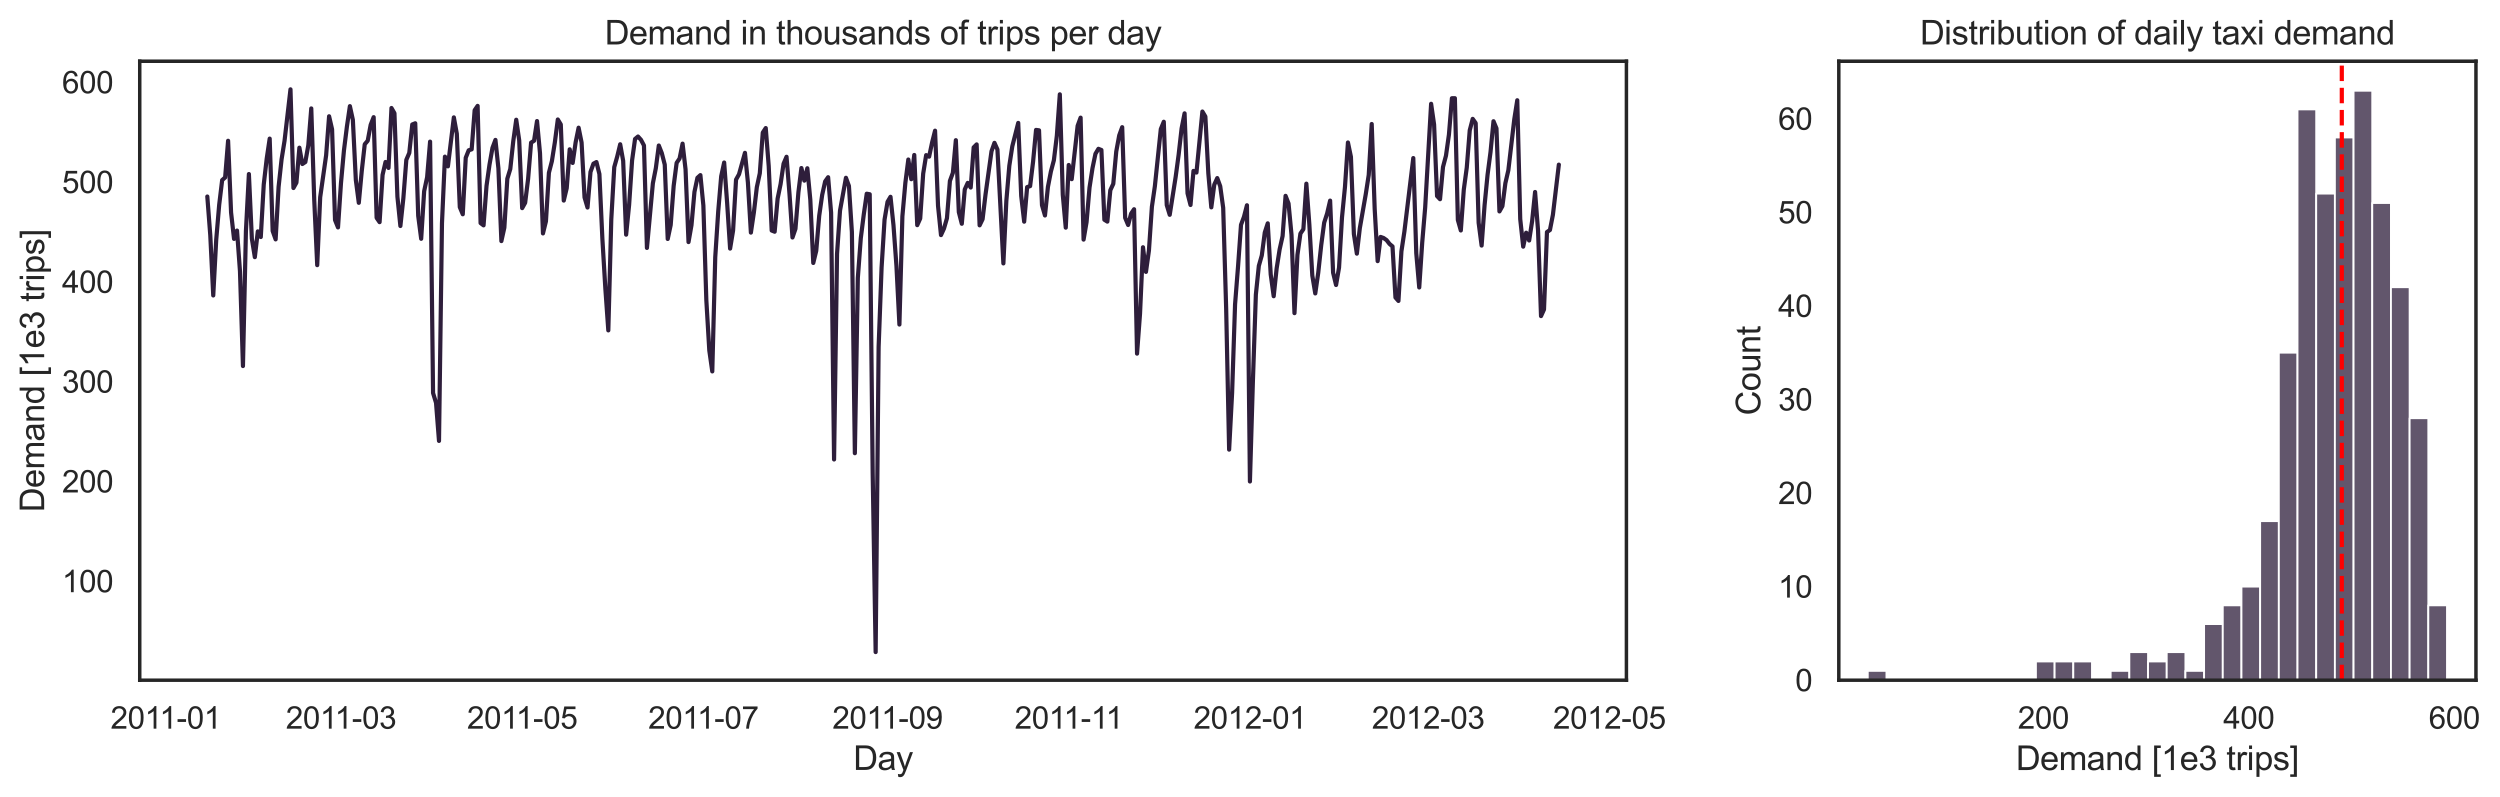 <?xml version="1.0" encoding="utf-8" standalone="no"?>
<!DOCTYPE svg PUBLIC "-//W3C//DTD SVG 1.1//EN"
  "http://www.w3.org/Graphics/SVG/1.1/DTD/svg11.dtd">
<svg xmlns:xlink="http://www.w3.org/1999/xlink" width="895.675pt" height="285.57pt" viewBox="0 0 895.675 285.57" xmlns="http://www.w3.org/2000/svg" version="1.1">
 <defs>
  <style type="text/css">*{stroke-linejoin: round; stroke-linecap: butt}</style>
 </defs>
 <g id="figure_1">
  <g id="patch_1">
   <path d="M 0 285.57 
L 895.675 285.57 
L 895.675 0 
L 0 0 
z
" style="fill: #ffffff"/>
  </g>
  <g id="axes_1">
   <g id="patch_2">
    <path d="M 50.061 243.696 
L 582.697 243.696 
L 582.697 21.936 
L 50.061 21.936 
z
" style="fill: #ffffff"/>
   </g>
   <g id="matplotlib.axis_1">
    <g id="xtick_1">
     <g id="text_1">
      <!-- 2011-01 -->
      <g style="fill: #262626" transform="translate(39.596 261.069) scale(0.11 -0.11)">
       <defs>
        <path id="ArialMT-32" d="M 3222 541 
L 3222 0 
L 194 0 
Q 188 203 259 391 
Q 375 700 629 1000 
Q 884 1300 1366 1694 
Q 2113 2306 2375 2664 
Q 2638 3022 2638 3341 
Q 2638 3675 2398 3904 
Q 2159 4134 1775 4134 
Q 1369 4134 1125 3890 
Q 881 3647 878 3216 
L 300 3275 
Q 359 3922 746 4261 
Q 1134 4600 1788 4600 
Q 2447 4600 2831 4234 
Q 3216 3869 3216 3328 
Q 3216 3053 3103 2787 
Q 2991 2522 2730 2228 
Q 2469 1934 1863 1422 
Q 1356 997 1212 845 
Q 1069 694 975 541 
L 3222 541 
z
" transform="scale(0.016)"/>
        <path id="ArialMT-30" d="M 266 2259 
Q 266 3072 433 3567 
Q 600 4063 929 4331 
Q 1259 4600 1759 4600 
Q 2128 4600 2406 4451 
Q 2684 4303 2865 4023 
Q 3047 3744 3150 3342 
Q 3253 2941 3253 2259 
Q 3253 1453 3087 958 
Q 2922 463 2592 192 
Q 2263 -78 1759 -78 
Q 1097 -78 719 397 
Q 266 969 266 2259 
z
M 844 2259 
Q 844 1131 1108 757 
Q 1372 384 1759 384 
Q 2147 384 2411 759 
Q 2675 1134 2675 2259 
Q 2675 3391 2411 3762 
Q 2147 4134 1753 4134 
Q 1366 4134 1134 3806 
Q 844 3388 844 2259 
z
" transform="scale(0.016)"/>
        <path id="ArialMT-31" d="M 2384 0 
L 1822 0 
L 1822 3584 
Q 1619 3391 1289 3197 
Q 959 3003 697 2906 
L 697 3450 
Q 1169 3672 1522 3987 
Q 1875 4303 2022 4600 
L 2384 4600 
L 2384 0 
z
" transform="scale(0.016)"/>
        <path id="ArialMT-2d" d="M 203 1375 
L 203 1941 
L 1931 1941 
L 1931 1375 
L 203 1375 
z
" transform="scale(0.016)"/>
       </defs>
       <use xlink:href="#ArialMT-32"/>
       <use xlink:href="#ArialMT-30" x="55.615"/>
       <use xlink:href="#ArialMT-31" x="111.23"/>
       <use xlink:href="#ArialMT-31" x="159.471"/>
       <use xlink:href="#ArialMT-2d" x="215.086"/>
       <use xlink:href="#ArialMT-30" x="248.387"/>
       <use xlink:href="#ArialMT-31" x="304.002"/>
      </g>
     </g>
    </g>
    <g id="xtick_2">
     <g id="text_2">
      <!-- 2011-03 -->
      <g style="fill: #262626" transform="translate(102.384 261.069) scale(0.11 -0.11)">
       <defs>
        <path id="ArialMT-33" d="M 269 1209 
L 831 1284 
Q 928 806 1161 595 
Q 1394 384 1728 384 
Q 2125 384 2398 659 
Q 2672 934 2672 1341 
Q 2672 1728 2419 1979 
Q 2166 2231 1775 2231 
Q 1616 2231 1378 2169 
L 1441 2663 
Q 1497 2656 1531 2656 
Q 1891 2656 2178 2843 
Q 2466 3031 2466 3422 
Q 2466 3731 2256 3934 
Q 2047 4138 1716 4138 
Q 1388 4138 1169 3931 
Q 950 3725 888 3313 
L 325 3413 
Q 428 3978 793 4289 
Q 1159 4600 1703 4600 
Q 2078 4600 2393 4439 
Q 2709 4278 2876 4000 
Q 3044 3722 3044 3409 
Q 3044 3113 2884 2869 
Q 2725 2625 2413 2481 
Q 2819 2388 3044 2092 
Q 3269 1797 3269 1353 
Q 3269 753 2831 336 
Q 2394 -81 1725 -81 
Q 1122 -81 723 278 
Q 325 638 269 1209 
z
" transform="scale(0.016)"/>
       </defs>
       <use xlink:href="#ArialMT-32"/>
       <use xlink:href="#ArialMT-30" x="55.615"/>
       <use xlink:href="#ArialMT-31" x="111.23"/>
       <use xlink:href="#ArialMT-31" x="159.471"/>
       <use xlink:href="#ArialMT-2d" x="215.086"/>
       <use xlink:href="#ArialMT-30" x="248.387"/>
       <use xlink:href="#ArialMT-33" x="304.002"/>
      </g>
     </g>
    </g>
    <g id="xtick_3">
     <g id="text_3">
      <!-- 2011-05 -->
      <g style="fill: #262626" transform="translate(167.301 261.069) scale(0.11 -0.11)">
       <defs>
        <path id="ArialMT-35" d="M 266 1200 
L 856 1250 
Q 922 819 1161 601 
Q 1400 384 1738 384 
Q 2144 384 2425 690 
Q 2706 997 2706 1503 
Q 2706 1984 2436 2262 
Q 2166 2541 1728 2541 
Q 1456 2541 1237 2417 
Q 1019 2294 894 2097 
L 366 2166 
L 809 4519 
L 3088 4519 
L 3088 3981 
L 1259 3981 
L 1013 2750 
Q 1425 3038 1878 3038 
Q 2478 3038 2890 2622 
Q 3303 2206 3303 1553 
Q 3303 931 2941 478 
Q 2500 -78 1738 -78 
Q 1113 -78 717 272 
Q 322 622 266 1200 
z
" transform="scale(0.016)"/>
       </defs>
       <use xlink:href="#ArialMT-32"/>
       <use xlink:href="#ArialMT-30" x="55.615"/>
       <use xlink:href="#ArialMT-31" x="111.23"/>
       <use xlink:href="#ArialMT-31" x="159.471"/>
       <use xlink:href="#ArialMT-2d" x="215.086"/>
       <use xlink:href="#ArialMT-30" x="248.387"/>
       <use xlink:href="#ArialMT-35" x="304.002"/>
      </g>
     </g>
    </g>
    <g id="xtick_4">
     <g id="text_4">
      <!-- 2011-07 -->
      <g style="fill: #262626" transform="translate(232.218 261.069) scale(0.11 -0.11)">
       <defs>
        <path id="ArialMT-37" d="M 303 3981 
L 303 4522 
L 3269 4522 
L 3269 4084 
Q 2831 3619 2401 2847 
Q 1972 2075 1738 1259 
Q 1569 684 1522 0 
L 944 0 
Q 953 541 1156 1306 
Q 1359 2072 1739 2783 
Q 2119 3494 2547 3981 
L 303 3981 
z
" transform="scale(0.016)"/>
       </defs>
       <use xlink:href="#ArialMT-32"/>
       <use xlink:href="#ArialMT-30" x="55.615"/>
       <use xlink:href="#ArialMT-31" x="111.23"/>
       <use xlink:href="#ArialMT-31" x="159.471"/>
       <use xlink:href="#ArialMT-2d" x="215.086"/>
       <use xlink:href="#ArialMT-30" x="248.387"/>
       <use xlink:href="#ArialMT-37" x="304.002"/>
      </g>
     </g>
    </g>
    <g id="xtick_5">
     <g id="text_5">
      <!-- 2011-09 -->
      <g style="fill: #262626" transform="translate(298.199 261.069) scale(0.11 -0.11)">
       <defs>
        <path id="ArialMT-39" d="M 350 1059 
L 891 1109 
Q 959 728 1153 556 
Q 1347 384 1650 384 
Q 1909 384 2104 503 
Q 2300 622 2425 820 
Q 2550 1019 2634 1356 
Q 2719 1694 2719 2044 
Q 2719 2081 2716 2156 
Q 2547 1888 2255 1720 
Q 1963 1553 1622 1553 
Q 1053 1553 659 1965 
Q 266 2378 266 3053 
Q 266 3750 677 4175 
Q 1088 4600 1706 4600 
Q 2153 4600 2523 4359 
Q 2894 4119 3086 3673 
Q 3278 3228 3278 2384 
Q 3278 1506 3087 986 
Q 2897 466 2520 194 
Q 2144 -78 1638 -78 
Q 1100 -78 759 220 
Q 419 519 350 1059 
z
M 2653 3081 
Q 2653 3566 2395 3850 
Q 2138 4134 1775 4134 
Q 1400 4134 1122 3828 
Q 844 3522 844 3034 
Q 844 2597 1108 2323 
Q 1372 2050 1759 2050 
Q 2150 2050 2401 2323 
Q 2653 2597 2653 3081 
z
" transform="scale(0.016)"/>
       </defs>
       <use xlink:href="#ArialMT-32"/>
       <use xlink:href="#ArialMT-30" x="55.615"/>
       <use xlink:href="#ArialMT-31" x="111.23"/>
       <use xlink:href="#ArialMT-31" x="159.471"/>
       <use xlink:href="#ArialMT-2d" x="215.086"/>
       <use xlink:href="#ArialMT-30" x="248.387"/>
       <use xlink:href="#ArialMT-39" x="304.002"/>
      </g>
     </g>
    </g>
    <g id="xtick_6">
     <g id="text_6">
      <!-- 2011-11 -->
      <g style="fill: #262626" transform="translate(363.521 261.069) scale(0.11 -0.11)">
       <use xlink:href="#ArialMT-32"/>
       <use xlink:href="#ArialMT-30" x="55.615"/>
       <use xlink:href="#ArialMT-31" x="111.23"/>
       <use xlink:href="#ArialMT-31" x="159.471"/>
       <use xlink:href="#ArialMT-2d" x="215.086"/>
       <use xlink:href="#ArialMT-31" x="248.387"/>
       <use xlink:href="#ArialMT-31" x="296.627"/>
      </g>
     </g>
    </g>
    <g id="xtick_7">
     <g id="text_7">
      <!-- 2012-01 -->
      <g style="fill: #262626" transform="translate(427.627 261.069) scale(0.11 -0.11)">
       <use xlink:href="#ArialMT-32"/>
       <use xlink:href="#ArialMT-30" x="55.615"/>
       <use xlink:href="#ArialMT-31" x="111.23"/>
       <use xlink:href="#ArialMT-32" x="166.846"/>
       <use xlink:href="#ArialMT-2d" x="222.461"/>
       <use xlink:href="#ArialMT-30" x="255.762"/>
       <use xlink:href="#ArialMT-31" x="311.377"/>
      </g>
     </g>
    </g>
    <g id="xtick_8">
     <g id="text_8">
      <!-- 2012-03 -->
      <g style="fill: #262626" transform="translate(491.479 261.069) scale(0.11 -0.11)">
       <use xlink:href="#ArialMT-32"/>
       <use xlink:href="#ArialMT-30" x="55.615"/>
       <use xlink:href="#ArialMT-31" x="111.23"/>
       <use xlink:href="#ArialMT-32" x="166.846"/>
       <use xlink:href="#ArialMT-2d" x="222.461"/>
       <use xlink:href="#ArialMT-30" x="255.762"/>
       <use xlink:href="#ArialMT-33" x="311.377"/>
      </g>
     </g>
    </g>
    <g id="xtick_9">
     <g id="text_9">
      <!-- 2012-05 -->
      <g style="fill: #262626" transform="translate(556.396 261.069) scale(0.11 -0.11)">
       <use xlink:href="#ArialMT-32"/>
       <use xlink:href="#ArialMT-30" x="55.615"/>
       <use xlink:href="#ArialMT-31" x="111.23"/>
       <use xlink:href="#ArialMT-32" x="166.846"/>
       <use xlink:href="#ArialMT-2d" x="222.461"/>
       <use xlink:href="#ArialMT-30" x="255.762"/>
       <use xlink:href="#ArialMT-35" x="311.377"/>
      </g>
     </g>
    </g>
    <g id="text_10">
     <!-- Day -->
     <g style="fill: #262626" transform="translate(305.71 275.845) scale(0.12 -0.12)">
      <defs>
       <path id="ArialMT-44" d="M 494 0 
L 494 4581 
L 2072 4581 
Q 2606 4581 2888 4516 
Q 3281 4425 3559 4188 
Q 3922 3881 4101 3404 
Q 4281 2928 4281 2316 
Q 4281 1794 4159 1391 
Q 4038 988 3847 723 
Q 3656 459 3429 307 
Q 3203 156 2883 78 
Q 2563 0 2147 0 
L 494 0 
z
M 1100 541 
L 2078 541 
Q 2531 541 2789 625 
Q 3047 709 3200 863 
Q 3416 1078 3536 1442 
Q 3656 1806 3656 2325 
Q 3656 3044 3420 3430 
Q 3184 3816 2847 3947 
Q 2603 4041 2063 4041 
L 1100 4041 
L 1100 541 
z
" transform="scale(0.016)"/>
       <path id="ArialMT-61" d="M 2588 409 
Q 2275 144 1986 34 
Q 1697 -75 1366 -75 
Q 819 -75 525 192 
Q 231 459 231 875 
Q 231 1119 342 1320 
Q 453 1522 633 1644 
Q 813 1766 1038 1828 
Q 1203 1872 1538 1913 
Q 2219 1994 2541 2106 
Q 2544 2222 2544 2253 
Q 2544 2597 2384 2738 
Q 2169 2928 1744 2928 
Q 1347 2928 1158 2789 
Q 969 2650 878 2297 
L 328 2372 
Q 403 2725 575 2942 
Q 747 3159 1072 3276 
Q 1397 3394 1825 3394 
Q 2250 3394 2515 3294 
Q 2781 3194 2906 3042 
Q 3031 2891 3081 2659 
Q 3109 2516 3109 2141 
L 3109 1391 
Q 3109 606 3145 398 
Q 3181 191 3288 0 
L 2700 0 
Q 2613 175 2588 409 
z
M 2541 1666 
Q 2234 1541 1622 1453 
Q 1275 1403 1131 1340 
Q 988 1278 909 1158 
Q 831 1038 831 891 
Q 831 666 1001 516 
Q 1172 366 1500 366 
Q 1825 366 2078 508 
Q 2331 650 2450 897 
Q 2541 1088 2541 1459 
L 2541 1666 
z
" transform="scale(0.016)"/>
       <path id="ArialMT-79" d="M 397 -1278 
L 334 -750 
Q 519 -800 656 -800 
Q 844 -800 956 -737 
Q 1069 -675 1141 -563 
Q 1194 -478 1313 -144 
Q 1328 -97 1363 -6 
L 103 3319 
L 709 3319 
L 1400 1397 
Q 1534 1031 1641 628 
Q 1738 1016 1872 1384 
L 2581 3319 
L 3144 3319 
L 1881 -56 
Q 1678 -603 1566 -809 
Q 1416 -1088 1222 -1217 
Q 1028 -1347 759 -1347 
Q 597 -1347 397 -1278 
z
" transform="scale(0.016)"/>
      </defs>
      <use xlink:href="#ArialMT-44"/>
      <use xlink:href="#ArialMT-61" x="72.217"/>
      <use xlink:href="#ArialMT-79" x="127.832"/>
     </g>
    </g>
   </g>
   <g id="matplotlib.axis_2">
    <g id="ytick_1">
     <g id="text_11">
      <!-- 100 -->
      <g style="fill: #262626" transform="translate(22.21 212.178) scale(0.11 -0.11)">
       <use xlink:href="#ArialMT-31"/>
       <use xlink:href="#ArialMT-30" x="55.615"/>
       <use xlink:href="#ArialMT-30" x="111.23"/>
      </g>
     </g>
    </g>
    <g id="ytick_2">
     <g id="text_12">
      <!-- 200 -->
      <g style="fill: #262626" transform="translate(22.21 176.425) scale(0.11 -0.11)">
       <use xlink:href="#ArialMT-32"/>
       <use xlink:href="#ArialMT-30" x="55.615"/>
       <use xlink:href="#ArialMT-30" x="111.23"/>
      </g>
     </g>
    </g>
    <g id="ytick_3">
     <g id="text_13">
      <!-- 300 -->
      <g style="fill: #262626" transform="translate(22.21 140.672) scale(0.11 -0.11)">
       <use xlink:href="#ArialMT-33"/>
       <use xlink:href="#ArialMT-30" x="55.615"/>
       <use xlink:href="#ArialMT-30" x="111.23"/>
      </g>
     </g>
    </g>
    <g id="ytick_4">
     <g id="text_14">
      <!-- 400 -->
      <g style="fill: #262626" transform="translate(22.21 104.919) scale(0.11 -0.11)">
       <defs>
        <path id="ArialMT-34" d="M 2069 0 
L 2069 1097 
L 81 1097 
L 81 1613 
L 2172 4581 
L 2631 4581 
L 2631 1613 
L 3250 1613 
L 3250 1097 
L 2631 1097 
L 2631 0 
L 2069 0 
z
M 2069 1613 
L 2069 3678 
L 634 1613 
L 2069 1613 
z
" transform="scale(0.016)"/>
       </defs>
       <use xlink:href="#ArialMT-34"/>
       <use xlink:href="#ArialMT-30" x="55.615"/>
       <use xlink:href="#ArialMT-30" x="111.23"/>
      </g>
     </g>
    </g>
    <g id="ytick_5">
     <g id="text_15">
      <!-- 500 -->
      <g style="fill: #262626" transform="translate(22.21 69.166) scale(0.11 -0.11)">
       <use xlink:href="#ArialMT-35"/>
       <use xlink:href="#ArialMT-30" x="55.615"/>
       <use xlink:href="#ArialMT-30" x="111.23"/>
      </g>
     </g>
    </g>
    <g id="ytick_6">
     <g id="text_16">
      <!-- 600 -->
      <g style="fill: #262626" transform="translate(22.21 33.413) scale(0.11 -0.11)">
       <defs>
        <path id="ArialMT-36" d="M 3184 3459 
L 2625 3416 
Q 2550 3747 2413 3897 
Q 2184 4138 1850 4138 
Q 1581 4138 1378 3988 
Q 1113 3794 959 3422 
Q 806 3050 800 2363 
Q 1003 2672 1297 2822 
Q 1591 2972 1913 2972 
Q 2475 2972 2870 2558 
Q 3266 2144 3266 1488 
Q 3266 1056 3080 686 
Q 2894 316 2569 119 
Q 2244 -78 1831 -78 
Q 1128 -78 684 439 
Q 241 956 241 2144 
Q 241 3472 731 4075 
Q 1159 4600 1884 4600 
Q 2425 4600 2770 4297 
Q 3116 3994 3184 3459 
z
M 888 1484 
Q 888 1194 1011 928 
Q 1134 663 1356 523 
Q 1578 384 1822 384 
Q 2178 384 2434 671 
Q 2691 959 2691 1453 
Q 2691 1928 2437 2201 
Q 2184 2475 1800 2475 
Q 1419 2475 1153 2201 
Q 888 1928 888 1484 
z
" transform="scale(0.016)"/>
       </defs>
       <use xlink:href="#ArialMT-36"/>
       <use xlink:href="#ArialMT-30" x="55.615"/>
       <use xlink:href="#ArialMT-30" x="111.23"/>
      </g>
     </g>
    </g>
    <g id="text_17">
     <!-- Demand [1e3 trips] -->
     <g style="fill: #262626" transform="translate(15.825 183.504) rotate(-90) scale(0.12 -0.12)">
      <defs>
       <path id="ArialMT-65" d="M 2694 1069 
L 3275 997 
Q 3138 488 2766 206 
Q 2394 -75 1816 -75 
Q 1088 -75 661 373 
Q 234 822 234 1631 
Q 234 2469 665 2931 
Q 1097 3394 1784 3394 
Q 2450 3394 2872 2941 
Q 3294 2488 3294 1666 
Q 3294 1616 3291 1516 
L 816 1516 
Q 847 969 1125 678 
Q 1403 388 1819 388 
Q 2128 388 2347 550 
Q 2566 713 2694 1069 
z
M 847 1978 
L 2700 1978 
Q 2663 2397 2488 2606 
Q 2219 2931 1791 2931 
Q 1403 2931 1139 2672 
Q 875 2413 847 1978 
z
" transform="scale(0.016)"/>
       <path id="ArialMT-6d" d="M 422 0 
L 422 3319 
L 925 3319 
L 925 2853 
Q 1081 3097 1340 3245 
Q 1600 3394 1931 3394 
Q 2300 3394 2536 3241 
Q 2772 3088 2869 2813 
Q 3263 3394 3894 3394 
Q 4388 3394 4653 3120 
Q 4919 2847 4919 2278 
L 4919 0 
L 4359 0 
L 4359 2091 
Q 4359 2428 4304 2576 
Q 4250 2725 4106 2815 
Q 3963 2906 3769 2906 
Q 3419 2906 3187 2673 
Q 2956 2441 2956 1928 
L 2956 0 
L 2394 0 
L 2394 2156 
Q 2394 2531 2256 2718 
Q 2119 2906 1806 2906 
Q 1569 2906 1367 2781 
Q 1166 2656 1075 2415 
Q 984 2175 984 1722 
L 984 0 
L 422 0 
z
" transform="scale(0.016)"/>
       <path id="ArialMT-6e" d="M 422 0 
L 422 3319 
L 928 3319 
L 928 2847 
Q 1294 3394 1984 3394 
Q 2284 3394 2536 3286 
Q 2788 3178 2913 3003 
Q 3038 2828 3088 2588 
Q 3119 2431 3119 2041 
L 3119 0 
L 2556 0 
L 2556 2019 
Q 2556 2363 2490 2533 
Q 2425 2703 2258 2804 
Q 2091 2906 1866 2906 
Q 1506 2906 1245 2678 
Q 984 2450 984 1813 
L 984 0 
L 422 0 
z
" transform="scale(0.016)"/>
       <path id="ArialMT-64" d="M 2575 0 
L 2575 419 
Q 2259 -75 1647 -75 
Q 1250 -75 917 144 
Q 584 363 401 755 
Q 219 1147 219 1656 
Q 219 2153 384 2558 
Q 550 2963 881 3178 
Q 1213 3394 1622 3394 
Q 1922 3394 2156 3267 
Q 2391 3141 2538 2938 
L 2538 4581 
L 3097 4581 
L 3097 0 
L 2575 0 
z
M 797 1656 
Q 797 1019 1065 703 
Q 1334 388 1700 388 
Q 2069 388 2326 689 
Q 2584 991 2584 1609 
Q 2584 2291 2321 2609 
Q 2059 2928 1675 2928 
Q 1300 2928 1048 2622 
Q 797 2316 797 1656 
z
" transform="scale(0.016)"/>
       <path id="ArialMT-20" transform="scale(0.016)"/>
       <path id="ArialMT-5b" d="M 434 -1272 
L 434 4581 
L 1675 4581 
L 1675 4116 
L 997 4116 
L 997 -806 
L 1675 -806 
L 1675 -1272 
L 434 -1272 
z
" transform="scale(0.016)"/>
       <path id="ArialMT-74" d="M 1650 503 
L 1731 6 
Q 1494 -44 1306 -44 
Q 1000 -44 831 53 
Q 663 150 594 308 
Q 525 466 525 972 
L 525 2881 
L 113 2881 
L 113 3319 
L 525 3319 
L 525 4141 
L 1084 4478 
L 1084 3319 
L 1650 3319 
L 1650 2881 
L 1084 2881 
L 1084 941 
Q 1084 700 1114 631 
Q 1144 563 1211 522 
Q 1278 481 1403 481 
Q 1497 481 1650 503 
z
" transform="scale(0.016)"/>
       <path id="ArialMT-72" d="M 416 0 
L 416 3319 
L 922 3319 
L 922 2816 
Q 1116 3169 1280 3281 
Q 1444 3394 1641 3394 
Q 1925 3394 2219 3213 
L 2025 2691 
Q 1819 2813 1613 2813 
Q 1428 2813 1281 2702 
Q 1134 2591 1072 2394 
Q 978 2094 978 1738 
L 978 0 
L 416 0 
z
" transform="scale(0.016)"/>
       <path id="ArialMT-69" d="M 425 3934 
L 425 4581 
L 988 4581 
L 988 3934 
L 425 3934 
z
M 425 0 
L 425 3319 
L 988 3319 
L 988 0 
L 425 0 
z
" transform="scale(0.016)"/>
       <path id="ArialMT-70" d="M 422 -1272 
L 422 3319 
L 934 3319 
L 934 2888 
Q 1116 3141 1344 3267 
Q 1572 3394 1897 3394 
Q 2322 3394 2647 3175 
Q 2972 2956 3137 2557 
Q 3303 2159 3303 1684 
Q 3303 1175 3120 767 
Q 2938 359 2589 142 
Q 2241 -75 1856 -75 
Q 1575 -75 1351 44 
Q 1128 163 984 344 
L 984 -1272 
L 422 -1272 
z
M 931 1641 
Q 931 1000 1190 694 
Q 1450 388 1819 388 
Q 2194 388 2461 705 
Q 2728 1022 2728 1688 
Q 2728 2322 2467 2637 
Q 2206 2953 1844 2953 
Q 1484 2953 1207 2617 
Q 931 2281 931 1641 
z
" transform="scale(0.016)"/>
       <path id="ArialMT-73" d="M 197 991 
L 753 1078 
Q 800 744 1014 566 
Q 1228 388 1613 388 
Q 2000 388 2187 545 
Q 2375 703 2375 916 
Q 2375 1106 2209 1216 
Q 2094 1291 1634 1406 
Q 1016 1563 777 1677 
Q 538 1791 414 1992 
Q 291 2194 291 2438 
Q 291 2659 392 2848 
Q 494 3038 669 3163 
Q 800 3259 1026 3326 
Q 1253 3394 1513 3394 
Q 1903 3394 2198 3281 
Q 2494 3169 2634 2976 
Q 2775 2784 2828 2463 
L 2278 2388 
Q 2241 2644 2061 2787 
Q 1881 2931 1553 2931 
Q 1166 2931 1000 2803 
Q 834 2675 834 2503 
Q 834 2394 903 2306 
Q 972 2216 1119 2156 
Q 1203 2125 1616 2013 
Q 2213 1853 2448 1751 
Q 2684 1650 2818 1456 
Q 2953 1263 2953 975 
Q 2953 694 2789 445 
Q 2625 197 2315 61 
Q 2006 -75 1616 -75 
Q 969 -75 630 194 
Q 291 463 197 991 
z
" transform="scale(0.016)"/>
       <path id="ArialMT-5d" d="M 1363 -1272 
L 122 -1272 
L 122 -806 
L 800 -806 
L 800 4116 
L 122 4116 
L 122 4581 
L 1363 4581 
L 1363 -1272 
z
" transform="scale(0.016)"/>
      </defs>
      <use xlink:href="#ArialMT-44"/>
      <use xlink:href="#ArialMT-65" x="72.217"/>
      <use xlink:href="#ArialMT-6d" x="127.832"/>
      <use xlink:href="#ArialMT-61" x="211.133"/>
      <use xlink:href="#ArialMT-6e" x="266.748"/>
      <use xlink:href="#ArialMT-64" x="322.363"/>
      <use xlink:href="#ArialMT-20" x="377.979"/>
      <use xlink:href="#ArialMT-5b" x="405.762"/>
      <use xlink:href="#ArialMT-31" x="433.545"/>
      <use xlink:href="#ArialMT-65" x="489.16"/>
      <use xlink:href="#ArialMT-33" x="544.775"/>
      <use xlink:href="#ArialMT-20" x="600.391"/>
      <use xlink:href="#ArialMT-74" x="628.174"/>
      <use xlink:href="#ArialMT-72" x="655.957"/>
      <use xlink:href="#ArialMT-69" x="689.258"/>
      <use xlink:href="#ArialMT-70" x="711.475"/>
      <use xlink:href="#ArialMT-73" x="767.09"/>
      <use xlink:href="#ArialMT-5d" x="817.09"/>
     </g>
    </g>
   </g>
   <g id="line2d_1">
    <path d="M 74.272 70.412 
L 75.336 84.286 
L 76.4 105.847 
L 77.464 85.888 
L 78.529 73.368 
L 79.593 64.527 
L 80.657 63.588 
L 81.721 50.436 
L 82.786 76.139 
L 83.85 85.585 
L 84.914 82.612 
L 85.978 97.185 
L 87.042 131.138 
L 88.107 82.749 
L 89.171 62.362 
L 90.235 85.535 
L 91.299 92.125 
L 92.363 82.906 
L 93.428 84.918 
L 94.492 66.102 
L 95.556 56.824 
L 96.62 49.668 
L 97.684 82.742 
L 98.749 85.759 
L 99.813 66.937 
L 100.877 57.1 
L 101.941 50.451 
L 104.07 32.016 
L 105.134 67.356 
L 106.198 65.432 
L 107.262 52.917 
L 108.327 58.759 
L 109.391 58.049 
L 110.455 52.048 
L 111.519 38.85 
L 112.583 71.693 
L 113.648 94.993 
L 114.712 70.666 
L 116.84 55.652 
L 117.904 41.663 
L 118.969 46.312 
L 120.033 78.826 
L 121.097 81.471 
L 122.161 65.592 
L 123.225 53.893 
L 124.29 45.329 
L 125.354 38.034 
L 126.418 42.936 
L 127.482 64.474 
L 128.546 72.661 
L 129.611 61.222 
L 130.675 51.679 
L 131.739 50.426 
L 132.803 44.714 
L 133.868 41.979 
L 134.932 78.044 
L 135.996 79.589 
L 137.06 62.664 
L 138.124 58.037 
L 139.189 60.164 
L 140.253 38.7 
L 141.317 40.561 
L 142.381 70.475 
L 143.445 80.96 
L 144.51 71.03 
L 145.574 57.263 
L 146.638 54.781 
L 147.702 44.599 
L 148.766 44.171 
L 149.831 77.336 
L 150.895 85.544 
L 151.959 68.507 
L 153.023 63.494 
L 154.087 50.746 
L 155.152 140.799 
L 156.216 144.322 
L 157.28 157.96 
L 158.344 79.982 
L 159.409 56.126 
L 160.473 59.592 
L 162.601 42.058 
L 163.665 47.929 
L 164.73 74.205 
L 165.794 76.763 
L 166.858 56.521 
L 167.922 53.848 
L 168.986 53.495 
L 170.051 39.493 
L 171.115 37.942 
L 172.179 79.921 
L 173.243 80.735 
L 174.307 66.569 
L 175.372 58.986 
L 176.436 52.979 
L 177.5 50.128 
L 178.564 60.32 
L 179.628 86.371 
L 180.693 81.559 
L 181.757 64.016 
L 182.821 60.533 
L 183.885 50.602 
L 184.95 42.906 
L 186.014 50.279 
L 187.078 74.561 
L 188.142 72.653 
L 189.206 64.058 
L 190.271 51.101 
L 191.335 50.434 
L 192.399 43.372 
L 193.463 54.861 
L 194.527 83.625 
L 195.592 79.295 
L 196.656 61.902 
L 197.72 57.759 
L 198.784 51.009 
L 199.848 42.813 
L 200.913 44.581 
L 201.977 71.856 
L 203.041 67.398 
L 204.105 53.498 
L 205.169 58.37 
L 206.234 50.984 
L 207.298 45.752 
L 208.362 51.052 
L 209.426 70.734 
L 210.491 74.344 
L 211.555 61.609 
L 212.619 58.639 
L 213.683 58.064 
L 214.747 62.359 
L 215.812 85.506 
L 216.876 103.336 
L 217.94 118.36 
L 219.004 78.588 
L 220.068 59.88 
L 221.133 56.081 
L 222.197 51.686 
L 223.261 57.618 
L 224.325 84.068 
L 225.389 73.44 
L 226.454 57.477 
L 227.518 49.795 
L 228.582 48.914 
L 229.646 50.097 
L 230.71 52.106 
L 231.775 88.818 
L 233.903 65.681 
L 234.967 60.248 
L 236.032 52.133 
L 237.096 54.839 
L 238.16 58.975 
L 239.224 85.608 
L 240.288 80.599 
L 241.353 66.596 
L 242.417 58.355 
L 243.481 56.776 
L 244.545 51.467 
L 245.609 60.669 
L 246.674 86.721 
L 247.738 80.661 
L 248.802 68.753 
L 249.866 63.702 
L 250.93 62.74 
L 251.995 73.619 
L 253.059 107.567 
L 254.123 125.554 
L 255.187 133.059 
L 256.251 92.136 
L 257.316 75.748 
L 258.38 63.161 
L 259.444 58.227 
L 260.508 72.702 
L 261.573 89.055 
L 262.637 82.614 
L 263.701 64.348 
L 264.765 62.446 
L 266.894 54.762 
L 267.958 65.458 
L 269.022 83.329 
L 270.086 76.151 
L 271.15 67.062 
L 272.215 62.078 
L 273.279 47.518 
L 274.343 45.887 
L 275.407 59.509 
L 276.471 82.584 
L 277.536 83.013 
L 278.6 71.129 
L 279.664 65.945 
L 280.728 58.648 
L 281.792 56.171 
L 282.857 69.547 
L 283.921 85.082 
L 284.985 81.985 
L 286.049 68.862 
L 287.114 60.208 
L 288.178 64.715 
L 289.242 60.289 
L 290.306 71.535 
L 291.37 94.207 
L 292.435 89.845 
L 293.499 77.283 
L 294.563 69.824 
L 295.627 64.997 
L 296.691 63.497 
L 297.756 76.159 
L 298.82 164.61 
L 299.884 90.936 
L 300.948 75.465 
L 303.077 63.699 
L 304.141 66.608 
L 305.205 83.104 
L 306.269 162.364 
L 307.334 99.575 
L 308.398 85.319 
L 309.462 76.854 
L 310.526 69.406 
L 311.59 69.595 
L 312.655 169.485 
L 313.719 233.616 
L 314.783 124.305 
L 315.847 95.807 
L 316.911 78.664 
L 317.976 72.323 
L 319.04 70.513 
L 320.104 80.668 
L 321.168 95.272 
L 322.232 116.269 
L 323.297 77.512 
L 324.361 65.534 
L 325.425 57.152 
L 326.489 64.202 
L 327.553 55.524 
L 328.618 80.664 
L 329.682 78.285 
L 330.746 62.231 
L 331.81 55.582 
L 332.875 56.122 
L 333.939 51.064 
L 335.003 46.825 
L 336.067 73.734 
L 337.131 84.225 
L 338.196 81.897 
L 339.26 78.209 
L 340.324 64.819 
L 341.388 61.898 
L 342.452 50.228 
L 343.517 75.989 
L 344.581 80.166 
L 345.645 67.876 
L 346.709 65.529 
L 347.773 67.185 
L 348.838 52.816 
L 349.902 51.74 
L 350.966 80.728 
L 352.03 78.523 
L 353.094 69.59 
L 355.223 54.199 
L 356.287 51.178 
L 357.351 53.564 
L 359.48 94.368 
L 360.544 71.936 
L 361.608 59.389 
L 362.672 52.436 
L 364.801 44.036 
L 365.865 70.186 
L 366.929 79.416 
L 367.993 67.036 
L 369.058 66.677 
L 370.122 57.918 
L 371.186 46.542 
L 372.25 46.694 
L 373.314 73.51 
L 374.379 77.195 
L 375.443 66.943 
L 376.507 61.442 
L 377.571 57.422 
L 378.635 48.625 
L 379.7 33.796 
L 380.764 69.785 
L 381.828 81.555 
L 382.892 59.11 
L 383.957 64.187 
L 386.085 45.069 
L 387.149 42.153 
L 388.213 85.835 
L 389.278 79.596 
L 390.342 67.197 
L 391.406 60.238 
L 392.47 55.097 
L 393.534 53.318 
L 394.599 53.743 
L 395.663 78.727 
L 396.727 79.394 
L 397.791 68.159 
L 398.855 65.856 
L 399.92 54.283 
L 400.984 48.502 
L 402.048 45.564 
L 403.112 78.046 
L 404.176 80.6 
L 405.241 76.542 
L 406.305 74.964 
L 407.369 126.691 
L 408.433 112.436 
L 409.498 88.589 
L 410.562 97.408 
L 411.626 89.771 
L 412.69 74.058 
L 413.754 66.724 
L 415.883 46.248 
L 416.947 43.625 
L 418.011 73.465 
L 419.075 76.956 
L 421.204 63.383 
L 422.268 55.452 
L 423.332 46.02 
L 424.396 40.616 
L 425.461 69.276 
L 426.525 73.434 
L 427.589 61.234 
L 428.653 61.823 
L 430.782 39.962 
L 431.846 41.755 
L 432.91 62.147 
L 433.974 74.291 
L 435.039 66.157 
L 436.103 63.807 
L 437.167 66.717 
L 438.231 74.459 
L 439.295 110.504 
L 440.36 161.084 
L 441.424 140.821 
L 442.488 109.001 
L 443.552 95.483 
L 444.616 80.543 
L 445.681 77.67 
L 446.745 73.542 
L 447.809 172.503 
L 448.873 136.598 
L 449.937 105.553 
L 451.002 95.247 
L 452.066 91.506 
L 453.13 83.307 
L 454.194 80.019 
L 455.258 98.315 
L 456.323 106.124 
L 457.387 96.134 
L 458.451 89.361 
L 459.515 84.568 
L 460.58 70.168 
L 461.644 72.91 
L 462.708 84.135 
L 463.772 112.184 
L 464.836 91.307 
L 465.901 83.681 
L 466.965 82.113 
L 468.029 65.808 
L 469.093 80.344 
L 470.157 98.712 
L 471.222 105.126 
L 472.286 97.705 
L 473.35 87.844 
L 474.414 79.762 
L 475.478 76.452 
L 476.543 71.876 
L 477.607 97.696 
L 478.671 102.102 
L 479.735 95.898 
L 480.799 77.85 
L 481.864 66.971 
L 482.928 51.053 
L 483.992 56.195 
L 485.056 83.86 
L 486.121 90.871 
L 487.185 81.733 
L 489.313 69.558 
L 490.377 62.686 
L 491.442 44.431 
L 492.506 74.825 
L 493.57 93.549 
L 494.634 84.887 
L 495.698 85.274 
L 496.763 86.023 
L 497.827 87.385 
L 498.891 88.283 
L 499.955 106.591 
L 501.019 107.811 
L 502.084 90.054 
L 503.148 82.979 
L 506.34 56.635 
L 507.405 90.708 
L 508.469 102.985 
L 509.533 86.942 
L 510.597 74.346 
L 512.726 37.191 
L 513.79 44.61 
L 514.854 70.236 
L 515.918 71.366 
L 516.983 59.822 
L 518.047 55.783 
L 519.111 48.22 
L 520.175 35.2 
L 521.239 35.184 
L 522.304 78.796 
L 523.368 82.565 
L 524.432 67.933 
L 525.496 60.07 
L 526.56 46.707 
L 527.625 42.592 
L 528.689 44.093 
L 529.753 79.829 
L 530.817 87.978 
L 531.882 73.495 
L 532.946 62.622 
L 534.01 54.46 
L 535.074 43.436 
L 536.138 45.991 
L 537.203 75.742 
L 538.267 73.842 
L 539.331 65.627 
L 540.395 60.999 
L 542.524 42.715 
L 543.588 35.921 
L 544.652 78.493 
L 545.716 88.362 
L 546.78 83.372 
L 547.845 86.163 
L 548.909 79.258 
L 549.973 68.787 
L 551.037 82.63 
L 552.101 113.247 
L 553.166 110.883 
L 554.23 83.137 
L 555.294 82.408 
L 556.358 76.955 
L 558.487 58.989 
L 558.487 58.989 
" clip-path="url(#pb93acf10be)" style="fill: none; stroke: #2e1e3b; stroke-width: 1.5; stroke-linecap: round"/>
   </g>
   <g id="patch_3">
    <path d="M 50.061 243.696 
L 50.061 21.936 
" style="fill: none; stroke: #262626; stroke-width: 1.25; stroke-linejoin: miter; stroke-linecap: square"/>
   </g>
   <g id="patch_4">
    <path d="M 582.697 243.696 
L 582.697 21.936 
" style="fill: none; stroke: #262626; stroke-width: 1.25; stroke-linejoin: miter; stroke-linecap: square"/>
   </g>
   <g id="patch_5">
    <path d="M 50.061 243.696 
L 582.697 243.696 
" style="fill: none; stroke: #262626; stroke-width: 1.25; stroke-linejoin: miter; stroke-linecap: square"/>
   </g>
   <g id="patch_6">
    <path d="M 50.061 21.936 
L 582.697 21.936 
" style="fill: none; stroke: #262626; stroke-width: 1.25; stroke-linejoin: miter; stroke-linecap: square"/>
   </g>
   <g id="text_18">
    <!-- Demand in thousands of trips per day -->
    <g style="fill: #262626" transform="translate(216.663 15.936) scale(0.12 -0.12)">
     <defs>
      <path id="ArialMT-68" d="M 422 0 
L 422 4581 
L 984 4581 
L 984 2938 
Q 1378 3394 1978 3394 
Q 2347 3394 2619 3248 
Q 2891 3103 3008 2847 
Q 3125 2591 3125 2103 
L 3125 0 
L 2563 0 
L 2563 2103 
Q 2563 2525 2380 2717 
Q 2197 2909 1863 2909 
Q 1613 2909 1392 2779 
Q 1172 2650 1078 2428 
Q 984 2206 984 1816 
L 984 0 
L 422 0 
z
" transform="scale(0.016)"/>
      <path id="ArialMT-6f" d="M 213 1659 
Q 213 2581 725 3025 
Q 1153 3394 1769 3394 
Q 2453 3394 2887 2945 
Q 3322 2497 3322 1706 
Q 3322 1066 3130 698 
Q 2938 331 2570 128 
Q 2203 -75 1769 -75 
Q 1072 -75 642 372 
Q 213 819 213 1659 
z
M 791 1659 
Q 791 1022 1069 705 
Q 1347 388 1769 388 
Q 2188 388 2466 706 
Q 2744 1025 2744 1678 
Q 2744 2294 2464 2611 
Q 2184 2928 1769 2928 
Q 1347 2928 1069 2612 
Q 791 2297 791 1659 
z
" transform="scale(0.016)"/>
      <path id="ArialMT-75" d="M 2597 0 
L 2597 488 
Q 2209 -75 1544 -75 
Q 1250 -75 995 37 
Q 741 150 617 320 
Q 494 491 444 738 
Q 409 903 409 1263 
L 409 3319 
L 972 3319 
L 972 1478 
Q 972 1038 1006 884 
Q 1059 663 1231 536 
Q 1403 409 1656 409 
Q 1909 409 2131 539 
Q 2353 669 2445 892 
Q 2538 1116 2538 1541 
L 2538 3319 
L 3100 3319 
L 3100 0 
L 2597 0 
z
" transform="scale(0.016)"/>
      <path id="ArialMT-66" d="M 556 0 
L 556 2881 
L 59 2881 
L 59 3319 
L 556 3319 
L 556 3672 
Q 556 4006 616 4169 
Q 697 4388 901 4523 
Q 1106 4659 1475 4659 
Q 1713 4659 2000 4603 
L 1916 4113 
Q 1741 4144 1584 4144 
Q 1328 4144 1222 4034 
Q 1116 3925 1116 3625 
L 1116 3319 
L 1763 3319 
L 1763 2881 
L 1116 2881 
L 1116 0 
L 556 0 
z
" transform="scale(0.016)"/>
     </defs>
     <use xlink:href="#ArialMT-44"/>
     <use xlink:href="#ArialMT-65" x="72.217"/>
     <use xlink:href="#ArialMT-6d" x="127.832"/>
     <use xlink:href="#ArialMT-61" x="211.133"/>
     <use xlink:href="#ArialMT-6e" x="266.748"/>
     <use xlink:href="#ArialMT-64" x="322.363"/>
     <use xlink:href="#ArialMT-20" x="377.979"/>
     <use xlink:href="#ArialMT-69" x="405.762"/>
     <use xlink:href="#ArialMT-6e" x="427.979"/>
     <use xlink:href="#ArialMT-20" x="483.594"/>
     <use xlink:href="#ArialMT-74" x="511.377"/>
     <use xlink:href="#ArialMT-68" x="539.16"/>
     <use xlink:href="#ArialMT-6f" x="594.775"/>
     <use xlink:href="#ArialMT-75" x="650.391"/>
     <use xlink:href="#ArialMT-73" x="706.006"/>
     <use xlink:href="#ArialMT-61" x="756.006"/>
     <use xlink:href="#ArialMT-6e" x="811.621"/>
     <use xlink:href="#ArialMT-64" x="867.236"/>
     <use xlink:href="#ArialMT-73" x="922.852"/>
     <use xlink:href="#ArialMT-20" x="972.852"/>
     <use xlink:href="#ArialMT-6f" x="1000.635"/>
     <use xlink:href="#ArialMT-66" x="1056.25"/>
     <use xlink:href="#ArialMT-20" x="1084.033"/>
     <use xlink:href="#ArialMT-74" x="1111.816"/>
     <use xlink:href="#ArialMT-72" x="1139.6"/>
     <use xlink:href="#ArialMT-69" x="1172.9"/>
     <use xlink:href="#ArialMT-70" x="1195.117"/>
     <use xlink:href="#ArialMT-73" x="1250.732"/>
     <use xlink:href="#ArialMT-20" x="1300.732"/>
     <use xlink:href="#ArialMT-70" x="1328.516"/>
     <use xlink:href="#ArialMT-65" x="1384.131"/>
     <use xlink:href="#ArialMT-72" x="1439.746"/>
     <use xlink:href="#ArialMT-20" x="1473.047"/>
     <use xlink:href="#ArialMT-64" x="1500.83"/>
     <use xlink:href="#ArialMT-61" x="1556.445"/>
     <use xlink:href="#ArialMT-79" x="1612.061"/>
    </g>
   </g>
  </g>
  <g id="axes_2">
   <g id="patch_7">
    <path d="M 658.788 243.696 
L 887.061 243.696 
L 887.061 21.936 
L 658.788 21.936 
z
" style="fill: #ffffff"/>
   </g>
   <g id="matplotlib.axis_3">
    <g id="xtick_10">
     <g id="text_19">
      <!-- 200 -->
      <g style="fill: #262626" transform="translate(722.912 261.069) scale(0.11 -0.11)">
       <use xlink:href="#ArialMT-32"/>
       <use xlink:href="#ArialMT-30" x="55.615"/>
       <use xlink:href="#ArialMT-30" x="111.23"/>
      </g>
     </g>
    </g>
    <g id="xtick_11">
     <g id="text_20">
      <!-- 400 -->
      <g style="fill: #262626" transform="translate(796.518 261.069) scale(0.11 -0.11)">
       <use xlink:href="#ArialMT-34"/>
       <use xlink:href="#ArialMT-30" x="55.615"/>
       <use xlink:href="#ArialMT-30" x="111.23"/>
      </g>
     </g>
    </g>
    <g id="xtick_12">
     <g id="text_21">
      <!-- 600 -->
      <g style="fill: #262626" transform="translate(870.124 261.069) scale(0.11 -0.11)">
       <use xlink:href="#ArialMT-36"/>
       <use xlink:href="#ArialMT-30" x="55.615"/>
       <use xlink:href="#ArialMT-30" x="111.23"/>
      </g>
     </g>
    </g>
    <g id="text_22">
     <!-- Demand [1e3 trips] -->
     <g style="fill: #262626" transform="translate(722.236 275.88) scale(0.12 -0.12)">
      <use xlink:href="#ArialMT-44"/>
      <use xlink:href="#ArialMT-65" x="72.217"/>
      <use xlink:href="#ArialMT-6d" x="127.832"/>
      <use xlink:href="#ArialMT-61" x="211.133"/>
      <use xlink:href="#ArialMT-6e" x="266.748"/>
      <use xlink:href="#ArialMT-64" x="322.363"/>
      <use xlink:href="#ArialMT-20" x="377.979"/>
      <use xlink:href="#ArialMT-5b" x="405.762"/>
      <use xlink:href="#ArialMT-31" x="433.545"/>
      <use xlink:href="#ArialMT-65" x="489.16"/>
      <use xlink:href="#ArialMT-33" x="544.775"/>
      <use xlink:href="#ArialMT-20" x="600.391"/>
      <use xlink:href="#ArialMT-74" x="628.174"/>
      <use xlink:href="#ArialMT-72" x="655.957"/>
      <use xlink:href="#ArialMT-69" x="689.258"/>
      <use xlink:href="#ArialMT-70" x="711.475"/>
      <use xlink:href="#ArialMT-73" x="767.09"/>
      <use xlink:href="#ArialMT-5d" x="817.09"/>
     </g>
    </g>
   </g>
   <g id="matplotlib.axis_4">
    <g id="ytick_7">
     <g id="text_23">
      <!-- 0 -->
      <g style="fill: #262626" transform="translate(643.171 247.632) scale(0.11 -0.11)">
       <use xlink:href="#ArialMT-30"/>
      </g>
     </g>
    </g>
    <g id="ytick_8">
     <g id="text_24">
      <!-- 10 -->
      <g style="fill: #262626" transform="translate(637.054 214.109) scale(0.11 -0.11)">
       <use xlink:href="#ArialMT-31"/>
       <use xlink:href="#ArialMT-30" x="55.615"/>
      </g>
     </g>
    </g>
    <g id="ytick_9">
     <g id="text_25">
      <!-- 20 -->
      <g style="fill: #262626" transform="translate(637.054 180.585) scale(0.11 -0.11)">
       <use xlink:href="#ArialMT-32"/>
       <use xlink:href="#ArialMT-30" x="55.615"/>
      </g>
     </g>
    </g>
    <g id="ytick_10">
     <g id="text_26">
      <!-- 30 -->
      <g style="fill: #262626" transform="translate(637.054 147.061) scale(0.11 -0.11)">
       <use xlink:href="#ArialMT-33"/>
       <use xlink:href="#ArialMT-30" x="55.615"/>
      </g>
     </g>
    </g>
    <g id="ytick_11">
     <g id="text_27">
      <!-- 40 -->
      <g style="fill: #262626" transform="translate(637.054 113.537) scale(0.11 -0.11)">
       <use xlink:href="#ArialMT-34"/>
       <use xlink:href="#ArialMT-30" x="55.615"/>
      </g>
     </g>
    </g>
    <g id="ytick_12">
     <g id="text_28">
      <!-- 50 -->
      <g style="fill: #262626" transform="translate(637.054 80.013) scale(0.11 -0.11)">
       <use xlink:href="#ArialMT-35"/>
       <use xlink:href="#ArialMT-30" x="55.615"/>
      </g>
     </g>
    </g>
    <g id="ytick_13">
     <g id="text_29">
      <!-- 60 -->
      <g style="fill: #262626" transform="translate(637.054 46.49) scale(0.11 -0.11)">
       <use xlink:href="#ArialMT-36"/>
       <use xlink:href="#ArialMT-30" x="55.615"/>
      </g>
     </g>
    </g>
    <g id="text_30">
     <!-- Count -->
     <g style="fill: #262626" transform="translate(630.669 148.825) rotate(-90) scale(0.12 -0.12)">
      <defs>
       <path id="ArialMT-43" d="M 3763 1606 
L 4369 1453 
Q 4178 706 3683 314 
Q 3188 -78 2472 -78 
Q 1731 -78 1267 223 
Q 803 525 561 1097 
Q 319 1669 319 2325 
Q 319 3041 592 3573 
Q 866 4106 1370 4382 
Q 1875 4659 2481 4659 
Q 3169 4659 3637 4309 
Q 4106 3959 4291 3325 
L 3694 3184 
Q 3534 3684 3231 3912 
Q 2928 4141 2469 4141 
Q 1941 4141 1586 3887 
Q 1231 3634 1087 3207 
Q 944 2781 944 2328 
Q 944 1744 1114 1308 
Q 1284 872 1643 656 
Q 2003 441 2422 441 
Q 2931 441 3284 734 
Q 3638 1028 3763 1606 
z
" transform="scale(0.016)"/>
      </defs>
      <use xlink:href="#ArialMT-43"/>
      <use xlink:href="#ArialMT-6f" x="72.217"/>
      <use xlink:href="#ArialMT-75" x="127.832"/>
      <use xlink:href="#ArialMT-6e" x="183.447"/>
      <use xlink:href="#ArialMT-74" x="239.062"/>
     </g>
    </g>
   </g>
   <g id="patch_8">
    <path d="M 669.164 243.696 
L 675.859 243.696 
L 675.859 240.343 
L 669.164 240.343 
z
" clip-path="url(#pa523e3de61)" style="fill: #2e1e3b; fill-opacity: 0.75; stroke: #ffffff; stroke-width: 0.669; stroke-linejoin: miter"/>
   </g>
   <g id="patch_9">
    <path d="M 675.859 243.696 
L 682.553 243.696 
L 682.553 243.696 
L 675.859 243.696 
z
" clip-path="url(#pa523e3de61)" style="fill: #2e1e3b; fill-opacity: 0.75; stroke: #ffffff; stroke-width: 0.669; stroke-linejoin: miter"/>
   </g>
   <g id="patch_10">
    <path d="M 682.553 243.696 
L 689.247 243.696 
L 689.247 243.696 
L 682.553 243.696 
z
" clip-path="url(#pa523e3de61)" style="fill: #2e1e3b; fill-opacity: 0.75; stroke: #ffffff; stroke-width: 0.669; stroke-linejoin: miter"/>
   </g>
   <g id="patch_11">
    <path d="M 689.247 243.696 
L 695.941 243.696 
L 695.941 243.696 
L 689.247 243.696 
z
" clip-path="url(#pa523e3de61)" style="fill: #2e1e3b; fill-opacity: 0.75; stroke: #ffffff; stroke-width: 0.669; stroke-linejoin: miter"/>
   </g>
   <g id="patch_12">
    <path d="M 695.941 243.696 
L 702.635 243.696 
L 702.635 243.696 
L 695.941 243.696 
z
" clip-path="url(#pa523e3de61)" style="fill: #2e1e3b; fill-opacity: 0.75; stroke: #ffffff; stroke-width: 0.669; stroke-linejoin: miter"/>
   </g>
   <g id="patch_13">
    <path d="M 702.635 243.696 
L 709.33 243.696 
L 709.33 243.696 
L 702.635 243.696 
z
" clip-path="url(#pa523e3de61)" style="fill: #2e1e3b; fill-opacity: 0.75; stroke: #ffffff; stroke-width: 0.669; stroke-linejoin: miter"/>
   </g>
   <g id="patch_14">
    <path d="M 709.33 243.696 
L 716.024 243.696 
L 716.024 243.696 
L 709.33 243.696 
z
" clip-path="url(#pa523e3de61)" style="fill: #2e1e3b; fill-opacity: 0.75; stroke: #ffffff; stroke-width: 0.669; stroke-linejoin: miter"/>
   </g>
   <g id="patch_15">
    <path d="M 716.024 243.696 
L 722.718 243.696 
L 722.718 243.696 
L 716.024 243.696 
z
" clip-path="url(#pa523e3de61)" style="fill: #2e1e3b; fill-opacity: 0.75; stroke: #ffffff; stroke-width: 0.669; stroke-linejoin: miter"/>
   </g>
   <g id="patch_16">
    <path d="M 722.718 243.696 
L 729.412 243.696 
L 729.412 243.696 
L 722.718 243.696 
z
" clip-path="url(#pa523e3de61)" style="fill: #2e1e3b; fill-opacity: 0.75; stroke: #ffffff; stroke-width: 0.669; stroke-linejoin: miter"/>
   </g>
   <g id="patch_17">
    <path d="M 729.412 243.696 
L 736.107 243.696 
L 736.107 236.991 
L 729.412 236.991 
z
" clip-path="url(#pa523e3de61)" style="fill: #2e1e3b; fill-opacity: 0.75; stroke: #ffffff; stroke-width: 0.669; stroke-linejoin: miter"/>
   </g>
   <g id="patch_18">
    <path d="M 736.107 243.696 
L 742.801 243.696 
L 742.801 236.991 
L 736.107 236.991 
z
" clip-path="url(#pa523e3de61)" style="fill: #2e1e3b; fill-opacity: 0.75; stroke: #ffffff; stroke-width: 0.669; stroke-linejoin: miter"/>
   </g>
   <g id="patch_19">
    <path d="M 742.801 243.696 
L 749.495 243.696 
L 749.495 236.991 
L 742.801 236.991 
z
" clip-path="url(#pa523e3de61)" style="fill: #2e1e3b; fill-opacity: 0.75; stroke: #ffffff; stroke-width: 0.669; stroke-linejoin: miter"/>
   </g>
   <g id="patch_20">
    <path d="M 749.495 243.696 
L 756.189 243.696 
L 756.189 243.696 
L 749.495 243.696 
z
" clip-path="url(#pa523e3de61)" style="fill: #2e1e3b; fill-opacity: 0.75; stroke: #ffffff; stroke-width: 0.669; stroke-linejoin: miter"/>
   </g>
   <g id="patch_21">
    <path d="M 756.189 243.696 
L 762.883 243.696 
L 762.883 240.343 
L 756.189 240.343 
z
" clip-path="url(#pa523e3de61)" style="fill: #2e1e3b; fill-opacity: 0.75; stroke: #ffffff; stroke-width: 0.669; stroke-linejoin: miter"/>
   </g>
   <g id="patch_22">
    <path d="M 762.883 243.696 
L 769.578 243.696 
L 769.578 233.638 
L 762.883 233.638 
z
" clip-path="url(#pa523e3de61)" style="fill: #2e1e3b; fill-opacity: 0.75; stroke: #ffffff; stroke-width: 0.669; stroke-linejoin: miter"/>
   </g>
   <g id="patch_23">
    <path d="M 769.578 243.696 
L 776.272 243.696 
L 776.272 236.991 
L 769.578 236.991 
z
" clip-path="url(#pa523e3de61)" style="fill: #2e1e3b; fill-opacity: 0.75; stroke: #ffffff; stroke-width: 0.669; stroke-linejoin: miter"/>
   </g>
   <g id="patch_24">
    <path d="M 776.272 243.696 
L 782.966 243.696 
L 782.966 233.638 
L 776.272 233.638 
z
" clip-path="url(#pa523e3de61)" style="fill: #2e1e3b; fill-opacity: 0.75; stroke: #ffffff; stroke-width: 0.669; stroke-linejoin: miter"/>
   </g>
   <g id="patch_25">
    <path d="M 782.966 243.696 
L 789.66 243.696 
L 789.66 240.343 
L 782.966 240.343 
z
" clip-path="url(#pa523e3de61)" style="fill: #2e1e3b; fill-opacity: 0.75; stroke: #ffffff; stroke-width: 0.669; stroke-linejoin: miter"/>
   </g>
   <g id="patch_26">
    <path d="M 789.66 243.696 
L 796.354 243.696 
L 796.354 223.581 
L 789.66 223.581 
z
" clip-path="url(#pa523e3de61)" style="fill: #2e1e3b; fill-opacity: 0.75; stroke: #ffffff; stroke-width: 0.669; stroke-linejoin: miter"/>
   </g>
   <g id="patch_27">
    <path d="M 796.354 243.696 
L 803.049 243.696 
L 803.049 216.877 
L 796.354 216.877 
z
" clip-path="url(#pa523e3de61)" style="fill: #2e1e3b; fill-opacity: 0.75; stroke: #ffffff; stroke-width: 0.669; stroke-linejoin: miter"/>
   </g>
   <g id="patch_28">
    <path d="M 803.049 243.696 
L 809.743 243.696 
L 809.743 210.172 
L 803.049 210.172 
z
" clip-path="url(#pa523e3de61)" style="fill: #2e1e3b; fill-opacity: 0.75; stroke: #ffffff; stroke-width: 0.669; stroke-linejoin: miter"/>
   </g>
   <g id="patch_29">
    <path d="M 809.743 243.696 
L 816.437 243.696 
L 816.437 186.705 
L 809.743 186.705 
z
" clip-path="url(#pa523e3de61)" style="fill: #2e1e3b; fill-opacity: 0.75; stroke: #ffffff; stroke-width: 0.669; stroke-linejoin: miter"/>
   </g>
   <g id="patch_30">
    <path d="M 816.437 243.696 
L 823.131 243.696 
L 823.131 126.362 
L 816.437 126.362 
z
" clip-path="url(#pa523e3de61)" style="fill: #2e1e3b; fill-opacity: 0.75; stroke: #ffffff; stroke-width: 0.669; stroke-linejoin: miter"/>
   </g>
   <g id="patch_31">
    <path d="M 823.131 243.696 
L 829.826 243.696 
L 829.826 39.2 
L 823.131 39.2 
z
" clip-path="url(#pa523e3de61)" style="fill: #2e1e3b; fill-opacity: 0.75; stroke: #ffffff; stroke-width: 0.669; stroke-linejoin: miter"/>
   </g>
   <g id="patch_32">
    <path d="M 829.826 243.696 
L 836.52 243.696 
L 836.52 69.372 
L 829.826 69.372 
z
" clip-path="url(#pa523e3de61)" style="fill: #2e1e3b; fill-opacity: 0.75; stroke: #ffffff; stroke-width: 0.669; stroke-linejoin: miter"/>
   </g>
   <g id="patch_33">
    <path d="M 836.52 243.696 
L 843.214 243.696 
L 843.214 49.258 
L 836.52 49.258 
z
" clip-path="url(#pa523e3de61)" style="fill: #2e1e3b; fill-opacity: 0.75; stroke: #ffffff; stroke-width: 0.669; stroke-linejoin: miter"/>
   </g>
   <g id="patch_34">
    <path d="M 843.214 243.696 
L 849.908 243.696 
L 849.908 32.496 
L 843.214 32.496 
z
" clip-path="url(#pa523e3de61)" style="fill: #2e1e3b; fill-opacity: 0.75; stroke: #ffffff; stroke-width: 0.669; stroke-linejoin: miter"/>
   </g>
   <g id="patch_35">
    <path d="M 849.908 243.696 
L 856.602 243.696 
L 856.602 72.724 
L 849.908 72.724 
z
" clip-path="url(#pa523e3de61)" style="fill: #2e1e3b; fill-opacity: 0.75; stroke: #ffffff; stroke-width: 0.669; stroke-linejoin: miter"/>
   </g>
   <g id="patch_36">
    <path d="M 856.602 243.696 
L 863.297 243.696 
L 863.297 102.896 
L 856.602 102.896 
z
" clip-path="url(#pa523e3de61)" style="fill: #2e1e3b; fill-opacity: 0.75; stroke: #ffffff; stroke-width: 0.669; stroke-linejoin: miter"/>
   </g>
   <g id="patch_37">
    <path d="M 863.297 243.696 
L 869.991 243.696 
L 869.991 149.829 
L 863.297 149.829 
z
" clip-path="url(#pa523e3de61)" style="fill: #2e1e3b; fill-opacity: 0.75; stroke: #ffffff; stroke-width: 0.669; stroke-linejoin: miter"/>
   </g>
   <g id="patch_38">
    <path d="M 869.991 243.696 
L 876.685 243.696 
L 876.685 216.877 
L 869.991 216.877 
z
" clip-path="url(#pa523e3de61)" style="fill: #2e1e3b; fill-opacity: 0.75; stroke: #ffffff; stroke-width: 0.669; stroke-linejoin: miter"/>
   </g>
   <g id="line2d_2">
    <path d="M 838.996 243.696 
L 838.996 21.936 
" clip-path="url(#pa523e3de61)" style="fill: none; stroke-dasharray: 5.55,2.4; stroke-dashoffset: 0; stroke: #ff0000; stroke-width: 1.5"/>
   </g>
   <g id="patch_39">
    <path d="M 658.788 243.696 
L 658.788 21.936 
" style="fill: none; stroke: #262626; stroke-width: 1.25; stroke-linejoin: miter; stroke-linecap: square"/>
   </g>
   <g id="patch_40">
    <path d="M 887.061 243.696 
L 887.061 21.936 
" style="fill: none; stroke: #262626; stroke-width: 1.25; stroke-linejoin: miter; stroke-linecap: square"/>
   </g>
   <g id="patch_41">
    <path d="M 658.788 243.696 
L 887.061 243.696 
" style="fill: none; stroke: #262626; stroke-width: 1.25; stroke-linejoin: miter; stroke-linecap: square"/>
   </g>
   <g id="patch_42">
    <path d="M 658.788 21.936 
L 887.061 21.936 
" style="fill: none; stroke: #262626; stroke-width: 1.25; stroke-linejoin: miter; stroke-linecap: square"/>
   </g>
   <g id="text_31">
    <!-- Distribution of daily taxi demand -->
    <g style="fill: #262626" transform="translate(687.887 15.936) scale(0.12 -0.12)">
     <defs>
      <path id="ArialMT-62" d="M 941 0 
L 419 0 
L 419 4581 
L 981 4581 
L 981 2947 
Q 1338 3394 1891 3394 
Q 2197 3394 2470 3270 
Q 2744 3147 2920 2923 
Q 3097 2700 3197 2384 
Q 3297 2069 3297 1709 
Q 3297 856 2875 390 
Q 2453 -75 1863 -75 
Q 1275 -75 941 416 
L 941 0 
z
M 934 1684 
Q 934 1088 1097 822 
Q 1363 388 1816 388 
Q 2184 388 2453 708 
Q 2722 1028 2722 1663 
Q 2722 2313 2464 2622 
Q 2206 2931 1841 2931 
Q 1472 2931 1203 2611 
Q 934 2291 934 1684 
z
" transform="scale(0.016)"/>
      <path id="ArialMT-6c" d="M 409 0 
L 409 4581 
L 972 4581 
L 972 0 
L 409 0 
z
" transform="scale(0.016)"/>
      <path id="ArialMT-78" d="M 47 0 
L 1259 1725 
L 138 3319 
L 841 3319 
L 1350 2541 
Q 1494 2319 1581 2169 
Q 1719 2375 1834 2534 
L 2394 3319 
L 3066 3319 
L 1919 1756 
L 3153 0 
L 2463 0 
L 1781 1031 
L 1600 1309 
L 728 0 
L 47 0 
z
" transform="scale(0.016)"/>
     </defs>
     <use xlink:href="#ArialMT-44"/>
     <use xlink:href="#ArialMT-69" x="72.217"/>
     <use xlink:href="#ArialMT-73" x="94.434"/>
     <use xlink:href="#ArialMT-74" x="144.434"/>
     <use xlink:href="#ArialMT-72" x="172.217"/>
     <use xlink:href="#ArialMT-69" x="205.518"/>
     <use xlink:href="#ArialMT-62" x="227.734"/>
     <use xlink:href="#ArialMT-75" x="283.35"/>
     <use xlink:href="#ArialMT-74" x="338.965"/>
     <use xlink:href="#ArialMT-69" x="366.748"/>
     <use xlink:href="#ArialMT-6f" x="388.965"/>
     <use xlink:href="#ArialMT-6e" x="444.58"/>
     <use xlink:href="#ArialMT-20" x="500.195"/>
     <use xlink:href="#ArialMT-6f" x="527.979"/>
     <use xlink:href="#ArialMT-66" x="583.594"/>
     <use xlink:href="#ArialMT-20" x="611.377"/>
     <use xlink:href="#ArialMT-64" x="639.16"/>
     <use xlink:href="#ArialMT-61" x="694.775"/>
     <use xlink:href="#ArialMT-69" x="750.391"/>
     <use xlink:href="#ArialMT-6c" x="772.607"/>
     <use xlink:href="#ArialMT-79" x="794.824"/>
     <use xlink:href="#ArialMT-20" x="844.824"/>
     <use xlink:href="#ArialMT-74" x="872.607"/>
     <use xlink:href="#ArialMT-61" x="900.391"/>
     <use xlink:href="#ArialMT-78" x="956.006"/>
     <use xlink:href="#ArialMT-69" x="1006.006"/>
     <use xlink:href="#ArialMT-20" x="1028.223"/>
     <use xlink:href="#ArialMT-64" x="1056.006"/>
     <use xlink:href="#ArialMT-65" x="1111.621"/>
     <use xlink:href="#ArialMT-6d" x="1167.236"/>
     <use xlink:href="#ArialMT-61" x="1250.537"/>
     <use xlink:href="#ArialMT-6e" x="1306.152"/>
     <use xlink:href="#ArialMT-64" x="1361.768"/>
    </g>
   </g>
  </g>
 </g>
 <defs>
  <clipPath id="pb93acf10be">
   <rect x="50.061" y="21.936" width="532.636" height="221.76"/>
  </clipPath>
  <clipPath id="pa523e3de61">
   <rect x="658.788" y="21.936" width="228.273" height="221.76"/>
  </clipPath>
 </defs>
</svg>
